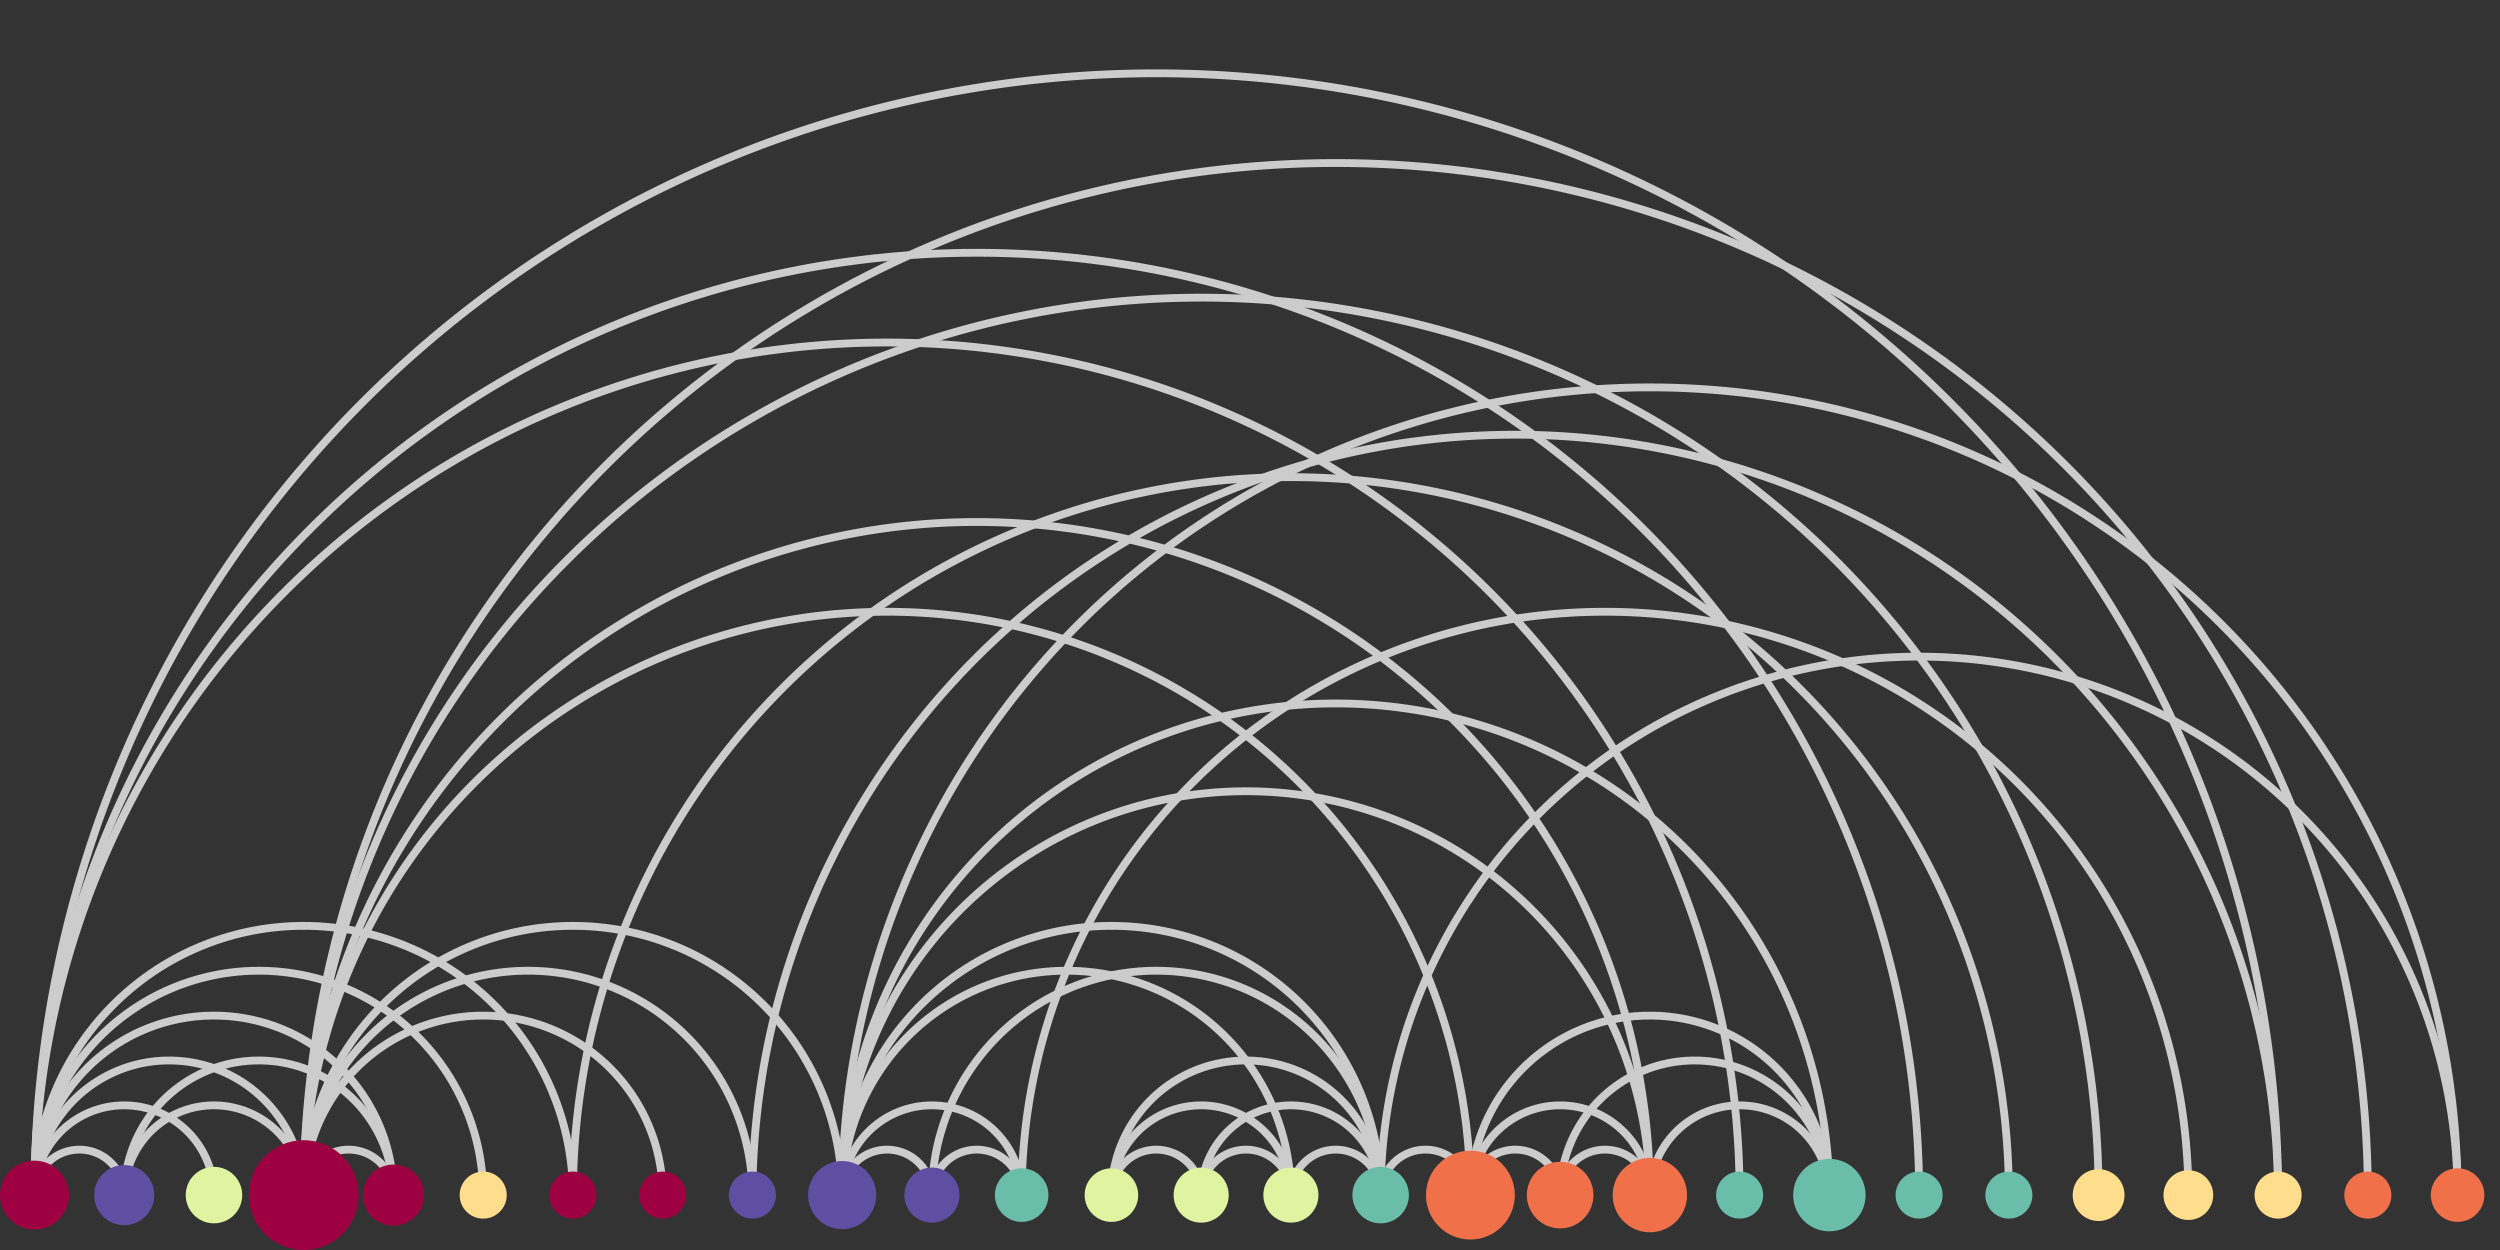 <svg id="Layer_1" data-name="Layer 1" xmlns="http://www.w3.org/2000/svg" width="320" height="160" viewBox="0 0 320 160">
  <rect x="0" y="0" width="320" height="160" fill="#333333" stroke="none"/>
  <defs>
    <style>
      .cls-1 {
        fill: none;
        stroke: #ccc;
      }

      .cls-2 {
        fill: #9e0142;
      }

      .cls-3 {
        fill: #5e4fa2;
      }

      .cls-4 {
        fill: #e0f3a1;
      }

      .cls-5 {
        fill: #fedd8d;
      }

      .cls-6 {
        fill: #69bda9;
      }

      .cls-7 {
        fill: #f0704a;
      }
    </style>
  </defs>
  <g>
    <path class="cls-1" d="M165.235,152.973a11.487,11.487,0,0,0-22.975,0"/>
    <path class="cls-1" d="M38.874,152.973a28.718,28.718,0,0,1,57.437,0"/>
    <path class="cls-1" d="M4.412,152.973a11.487,11.487,0,0,1,22.975,0"/>
    <path class="cls-1" d="M188.21,152.973a22.975,22.975,0,1,1,45.95,0"/>
    <path class="cls-1" d="M245.647,152.973a120.617,120.617,0,0,0-241.235,0"/>
    <path class="cls-1" d="M50.362,152.973a22.975,22.975,0,1,0-45.95,0"/>
    <path class="cls-1" d="M188.21,152.973a5.744,5.744,0,1,0-11.487,0"/>
    <path class="cls-1" d="M291.597,152.973a143.592,143.592,0,1,0-287.184,0"/>
    <path class="cls-1" d="M153.748,152.973a11.487,11.487,0,0,1,22.975,0"/>
    <path class="cls-1" d="M119.286,152.973a5.744,5.744,0,1,1,11.487,0"/>
    <path class="cls-1" d="M38.874,152.973a5.744,5.744,0,1,1,11.487,0"/>
    <path class="cls-1" d="M165.235,152.973a5.744,5.744,0,1,1,11.487,0"/>
    <path class="cls-1" d="M257.135,152.973a91.899,91.899,0,1,0-183.798,0"/>
    <path class="cls-1" d="M176.723,152.973a17.231,17.231,0,0,0-34.462,0h0"/>
    <path class="cls-1" d="M234.16,152.973a11.487,11.487,0,0,0-22.975,0"/>
    <path class="cls-1" d="M303.084,152.973a132.105,132.105,0,0,0-264.21,0"/>
    <path class="cls-1" d="M234.16,152.973a17.231,17.231,0,0,0-34.462,0h0"/>
    <path class="cls-1" d="M165.235,152.973a28.718,28.718,0,0,0-57.437,0"/>
    <path class="cls-1" d="M73.336,152.973a34.462,34.462,0,0,0-68.924,0"/>
    <path class="cls-1" d="M211.185,152.973a5.744,5.744,0,1,0-11.487,0"/>
    <path class="cls-1" d="M15.9,152.973a17.231,17.231,0,0,1,34.462,0h0"/>
    <path class="cls-1" d="M38.874,152.973a86.155,86.155,0,0,1,172.311,0"/>
    <path class="cls-1" d="M188.21,152.973a5.744,5.744,0,1,1,11.487,0"/>
    <path class="cls-1" d="M107.799,152.973a11.487,11.487,0,0,1,22.975,0"/>
    <path class="cls-1" d="M15.9,152.973a5.744,5.744,0,1,0-11.487,0"/>
    <path class="cls-1" d="M188.21,152.973a11.487,11.487,0,0,1,22.975,0"/>
    <path class="cls-1" d="M165.235,152.973a5.744,5.744,0,1,0-11.487,0"/>
    <path class="cls-1" d="M107.799,152.973a5.744,5.744,0,1,1,11.487,0"/>
    <path class="cls-1" d="M107.799,152.973a34.462,34.462,0,0,1,68.924,0"/>
    <path class="cls-1" d="M314.571,152.973a103.386,103.386,0,1,0-206.773,0h0"/>
    <path class="cls-1" d="M38.874,152.973a114.874,114.874,0,1,1,229.748,0"/>
    <path class="cls-1" d="M38.874,152.973a17.231,17.231,0,0,0-34.462,0"/>
    <path class="cls-1" d="M38.874,152.973a11.487,11.487,0,0,0-22.975,0"/>
    <path class="cls-1" d="M61.849,152.973a28.718,28.718,0,0,0-57.437,0"/>
    <path class="cls-1" d="M291.597,152.973a97.643,97.643,0,0,0-195.285,0"/>
    <path class="cls-1" d="M314.571,152.973a68.924,68.924,0,0,0-137.849,0h0"/>
    <path class="cls-1" d="M84.824,152.973a22.975,22.975,0,1,0-45.95,0"/>
    <path class="cls-1" d="M222.672,152.973a109.13,109.13,0,0,0-218.26,0"/>
    <path class="cls-1" d="M176.723,152.973a28.718,28.718,0,0,0-57.437,0"/>
    <path class="cls-1" d="M107.799,152.973a63.181,63.181,0,0,1,126.361,0"/>
    <path class="cls-1" d="M107.799,152.973a34.462,34.462,0,0,0-68.924,0"/>
    <path class="cls-1" d="M153.748,152.973a5.744,5.744,0,1,0-11.487,0"/>
    <path class="cls-1" d="M188.21,152.973a74.668,74.668,0,1,0-149.336,0h0"/>
    <path class="cls-1" d="M130.773,152.973a74.668,74.668,0,1,1,149.336,0"/>
    <path class="cls-1" d="M107.799,152.973a51.693,51.693,0,1,1,103.386,0"/>
    <circle class="cls-2" cx="4.412" cy="152.973" r="4.412"/>
    <circle class="cls-3" cx="15.9" cy="152.973" r="3.846"/>
    <circle class="cls-4" cx="27.387" cy="152.973" r="3.616"/>
    <circle class="cls-2" cx="38.874" cy="152.973" r="7.027"/>
    <circle class="cls-2" cx="50.362" cy="152.973" r="3.913"/>
    <circle class="cls-5" cx="61.849" cy="152.973" r="3.012"/>
    <circle class="cls-2" cx="73.336" cy="152.973" r="3.012"/>
    <circle class="cls-2" cx="84.824" cy="152.973" r="3.012"/>
    <circle class="cls-3" cx="96.311" cy="152.973" r="3.012"/>
    <circle class="cls-3" cx="107.799" cy="152.973" r="4.364"/>
    <circle class="cls-3" cx="119.286" cy="152.973" r="3.527"/>
    <circle class="cls-6" cx="130.773" cy="152.973" r="3.429" transform="translate(-14.437 13.631) rotate(-5.655)"/>
    <circle class="cls-4" cx="142.261" cy="152.973" r="3.429"/>
    <circle class="cls-4" cx="153.748" cy="152.973" r="3.527"/>
    <circle class="cls-4" cx="165.235" cy="152.973" r="3.527"/>
    <circle class="cls-6" cx="176.723" cy="152.973" r="3.616"/>
    <circle class="cls-7" cx="188.21" cy="152.973" r="5.687"/>
    <circle class="cls-7" cx="199.698" cy="152.973" r="4.263"/>
    <circle class="cls-7" cx="211.185" cy="152.973" r="4.761"/>
    <circle class="cls-6" cx="222.672" cy="152.973" r="3.012"/>
    <circle class="cls-6" cx="234.16" cy="152.973" r="4.637"/>
    <circle class="cls-6" cx="245.647" cy="152.973" r="3.012"/>
    <circle class="cls-6" cx="257.135" cy="152.973" r="3.012"/>
    <circle class="cls-5" cx="268.622" cy="152.973" r="3.317"/>
    <circle class="cls-5" cx="280.109" cy="152.973" r="3.184"/>
    <circle class="cls-5" cx="291.597" cy="152.973" r="3.012"/>
    <circle class="cls-7" cx="303.084" cy="152.973" r="3.012"/>
    <circle class="cls-7" cx="314.571" cy="152.973" r="3.429"/>
  </g>
</svg>
